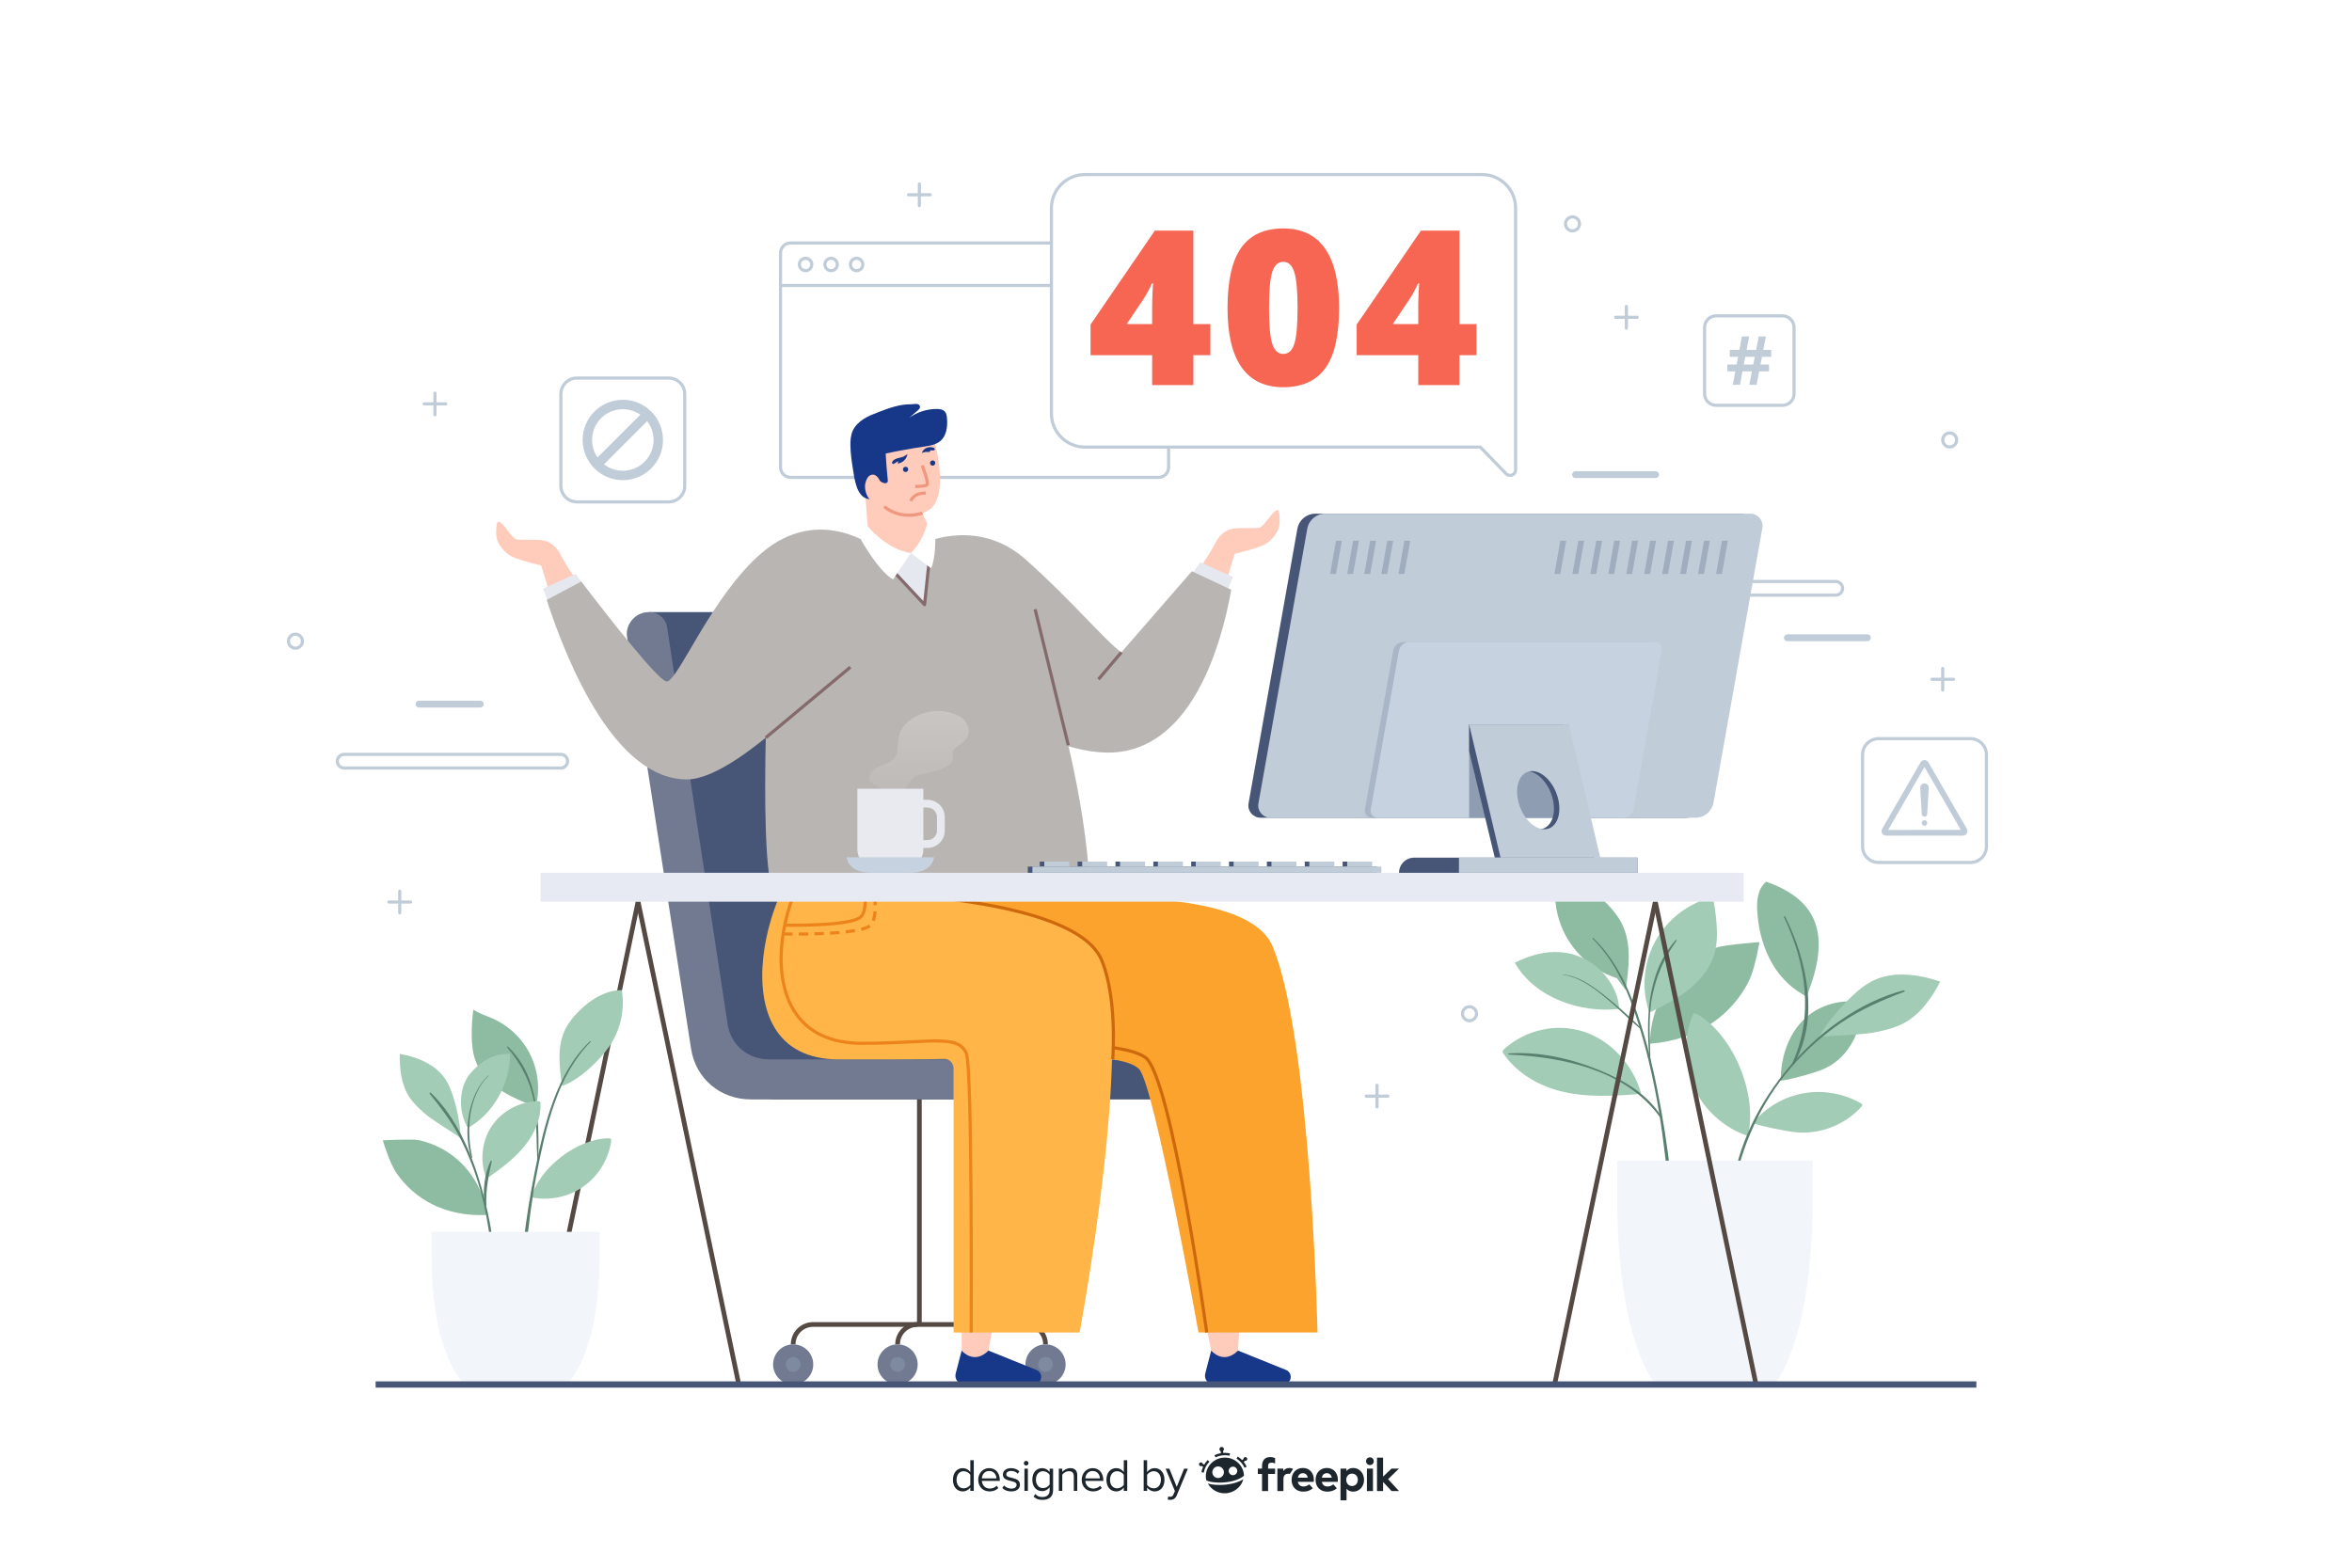 <?xml version="1.0" encoding="utf-8"?>
<!-- Generator: Adobe Illustrator 27.5.0, SVG Export Plug-In . SVG Version: 6.00 Build 0)  -->
<svg version="1.1" xmlns="http://www.w3.org/2000/svg" xmlns:xlink="http://www.w3.org/1999/xlink" x="0px" y="0px"
	 viewBox="0 0 750 500" style="enable-background:new 0 0 750 500;" xml:space="preserve">
<g id="BACKGROUND">
	<rect style="fill:#FFFFFF;" width="750" height="500"/>
</g>
<g id="OBJECTS">
	<g>
		<g>
			<g>
				<path style="fill:none;stroke:#C0CCD8;stroke-miterlimit:10;" d="M369.437,152.255h-117.34c-1.77,0-3.206-1.435-3.206-3.206
					V80.711c0-1.771,1.435-3.206,3.206-3.206h117.34c1.771,0,3.206,1.435,3.206,3.206v68.339
					C372.643,150.82,371.207,152.255,369.437,152.255z"/>
				<line style="fill:none;stroke:#C0CCD8;stroke-miterlimit:10;" x1="248.891" y1="91.05" x2="372.643" y2="91.05"/>
				<circle style="fill:none;stroke:#C0CCD8;stroke-miterlimit:10;" cx="256.884" cy="84.352" r="1.978"/>
				<path style="fill:none;stroke:#C0CCD8;stroke-miterlimit:10;" d="M267,84.352c0,1.092-0.885,1.978-1.978,1.978
					c-1.093,0-1.978-0.886-1.978-1.978s0.885-1.978,1.978-1.978C266.114,82.374,267,83.26,267,84.352z"/>
				<path style="fill:none;stroke:#C0CCD8;stroke-miterlimit:10;" d="M275.138,84.352c0,1.092-0.885,1.978-1.978,1.978
					c-1.092,0-1.978-0.886-1.978-1.978s0.885-1.978,1.978-1.978C274.252,82.374,275.138,83.26,275.138,84.352z"/>
			</g>
			<g>
				<g>
					<g>
						<path style="fill:none;stroke:#C0CCD8;stroke-linejoin:round;stroke-miterlimit:10;" d="M183.971,160.075h29.263
							c2.827,0,5.12-2.292,5.12-5.12v-29.263c0-2.828-2.292-5.12-5.12-5.12h-29.263c-2.828,0-5.12,2.292-5.12,5.12v29.263
							C178.852,157.783,181.144,160.075,183.971,160.075z"/>
					</g>
					<g>
						<circle style="fill:none;stroke:#C0CCD8;stroke-width:3;stroke-miterlimit:10;" cx="198.603" cy="140.324" r="11.314"/>
						
							<line style="fill:none;stroke:#C0CCD8;stroke-width:3;stroke-miterlimit:10;" x1="206.242" y1="132.337" x2="190.268" y2="148.311"/>
					</g>
				</g>
			</g>
			<path style="fill:#FFFFFF;stroke:#C0CCD8;stroke-linejoin:round;stroke-miterlimit:10;" d="M480.238,151.089l-8.193-8.49H345.958
				c-5.9,0-10.683-4.783-10.683-10.683V66.36c0-5.9,4.783-10.683,10.683-10.683h126.652c5.9,0,10.683,4.783,10.683,10.683v83.495
				C483.294,151.454,481.348,152.239,480.238,151.089z"/>
			<g>
				<g>
					<path style="fill:#F76652;" d="M385.958,113.29h-5.424v9.535h-13.14v-9.535h-19.642v-9.771l20.484-29.952h12.297v29.783h5.424
						V113.29z M367.394,103.352v-5.728c0-1.078,0.039-2.532,0.118-4.363c0.078-1.83,0.14-2.79,0.185-2.88h-0.371
						c-0.764,1.73-1.629,3.347-2.594,4.852l-5.458,8.12H367.394z"/>
					<path style="fill:#F76652;" d="M427.007,98.264c0,8.715-1.461,15.1-4.38,19.154c-2.92,4.054-7.391,6.081-13.409,6.081
						c-5.885,0-10.321-2.117-13.309-6.351c-2.987-4.234-4.48-10.529-4.48-18.884c0-8.76,1.46-15.183,4.38-19.271
						c2.919-4.088,7.39-6.132,13.409-6.132c5.862,0,10.293,2.129,13.291,6.384C425.507,83.502,427.007,89.841,427.007,98.264z
						 M404.669,98.264c0,5.571,0.349,9.4,1.045,11.489c0.695,2.089,1.864,3.133,3.504,3.133c1.662,0,2.835-1.078,3.52-3.234
						c0.685-2.156,1.027-5.952,1.027-11.388c0-5.458-0.349-9.282-1.044-11.472c-0.696-2.189-1.865-3.285-3.504-3.285
						c-1.64,0-2.809,1.056-3.504,3.167C405.017,88.786,404.669,92.649,404.669,98.264z"/>
					<path style="fill:#F76652;" d="M470.817,113.29h-5.424v9.535h-13.14v-9.535h-19.643v-9.771l20.484-29.952h12.298v29.783h5.424
						V113.29z M452.253,103.352v-5.728c0-1.078,0.039-2.532,0.118-4.363c0.078-1.83,0.14-2.79,0.185-2.88h-0.37
						c-0.764,1.73-1.629,3.347-2.595,4.852l-5.458,8.12H452.253z"/>
				</g>
			</g>
			<g>
				<g>
					<g>
						<path style="fill:none;stroke:#C0CCD8;stroke-linejoin:round;stroke-miterlimit:10;" d="M599.048,275.088h29.263
							c2.828,0,5.12-2.292,5.12-5.12v-29.263c0-2.828-2.292-5.12-5.12-5.12h-29.263c-2.828,0-5.12,2.292-5.12,5.12v29.263
							C593.929,272.796,596.221,275.088,599.048,275.088z"/>
					</g>
					<g>
						<g>
							<path style="fill:#C0CCD8;" d="M626.412,266.43c-0.15,0.052-0.309,0.081-0.473,0.081l-24.517,0.009
								c-0.512,0-0.99-0.275-1.245-0.719c-0.256-0.443-0.256-0.994-0.001-1.438l12.252-21.237c0.255-0.443,0.73-0.719,1.244-0.719
								c0.512-0.001,0.989,0.275,1.245,0.718l12.267,21.229c0.256,0.443,0.257,0.994,0.001,1.438
								C627.01,266.094,626.733,266.318,626.412,266.43z M602.097,264.692l23.166-0.008l-11.59-20.059L602.097,264.692z"/>
						</g>
						<path style="fill:#C0CCD8;" d="M613.678,260.471L613.678,260.471c-0.464,0-0.846-0.365-0.867-0.829l-0.496-8.356
							c-0.035-0.775,0.584-1.423,1.36-1.423l0,0c0.776,0,1.395,0.647,1.361,1.422l-0.49,8.357
							C614.524,260.105,614.143,260.471,613.678,260.471z"/>
						<path style="fill:#C0CCD8;" d="M614.563,262.486c0,0.488-0.395,0.884-0.884,0.884c-0.488,0-0.884-0.395-0.884-0.883
							c0-0.488,0.395-0.884,0.884-0.884C614.167,261.603,614.563,261.998,614.563,262.486z"/>
					</g>
				</g>
			</g>
			<path style="fill:none;stroke:#C0CCD8;stroke-linecap:round;stroke-linejoin:round;stroke-miterlimit:10;" d="M96.442,204.502
				c0,1.231-0.998,2.228-2.228,2.228c-1.231,0-2.228-0.998-2.228-2.228c0-1.231,0.998-2.228,2.228-2.228
				C95.445,202.274,96.442,203.271,96.442,204.502z"/>
			<path style="fill:none;stroke:#C0CCD8;stroke-linecap:round;stroke-linejoin:round;stroke-miterlimit:10;" d="M470.817,323.314
				c0,1.231-0.998,2.228-2.228,2.228c-1.231,0-2.228-0.998-2.228-2.228c0-1.231,0.998-2.228,2.228-2.228
				C469.819,321.085,470.817,322.083,470.817,323.314z"/>
			<path style="fill:none;stroke:#C0CCD8;stroke-linecap:round;stroke-linejoin:round;stroke-miterlimit:10;" d="M623.942,140.324
				c0,1.231-0.998,2.228-2.228,2.228s-2.228-0.998-2.228-2.228c0-1.231,0.998-2.228,2.228-2.228S623.942,139.093,623.942,140.324z"
				/>
			<path style="fill:none;stroke:#C0CCD8;stroke-linecap:round;stroke-linejoin:round;stroke-miterlimit:10;" d="M503.662,71.404
				c0,1.231-0.998,2.228-2.228,2.228c-1.231,0-2.228-0.998-2.228-2.228c0-1.231,0.998-2.228,2.228-2.228
				C502.664,69.176,503.662,70.174,503.662,71.404z"/>
			<g>
				
					<line style="fill:none;stroke:#C0CCD8;stroke-linecap:round;stroke-linejoin:round;stroke-miterlimit:10;" x1="619.485" y1="213.203" x2="619.485" y2="220.104"/>
				
					<line style="fill:none;stroke:#C0CCD8;stroke-linecap:round;stroke-linejoin:round;stroke-miterlimit:10;" x1="622.935" y1="216.654" x2="616.035" y2="216.654"/>
			</g>
			<g>
				
					<line style="fill:none;stroke:#C0CCD8;stroke-linecap:round;stroke-linejoin:round;stroke-miterlimit:10;" x1="439.101" y1="346.141" x2="439.101" y2="353.042"/>
				
					<line style="fill:none;stroke:#C0CCD8;stroke-linecap:round;stroke-linejoin:round;stroke-miterlimit:10;" x1="442.551" y1="349.591" x2="435.65" y2="349.591"/>
			</g>
			<g>
				
					<line style="fill:none;stroke:#C0CCD8;stroke-linecap:round;stroke-linejoin:round;stroke-miterlimit:10;" x1="293.163" y1="58.677" x2="293.163" y2="65.577"/>
				
					<line style="fill:none;stroke:#C0CCD8;stroke-linecap:round;stroke-linejoin:round;stroke-miterlimit:10;" x1="296.613" y1="62.127" x2="289.712" y2="62.127"/>
			</g>
			<g>
				
					<line style="fill:none;stroke:#C0CCD8;stroke-linecap:round;stroke-linejoin:round;stroke-miterlimit:10;" x1="138.696" y1="125.375" x2="138.696" y2="132.275"/>
				
					<line style="fill:none;stroke:#C0CCD8;stroke-linecap:round;stroke-linejoin:round;stroke-miterlimit:10;" x1="142.146" y1="128.825" x2="135.246" y2="128.825"/>
			</g>
			<g>
				
					<line style="fill:none;stroke:#C0CCD8;stroke-linecap:round;stroke-linejoin:round;stroke-miterlimit:10;" x1="127.465" y1="284.249" x2="127.465" y2="291.149"/>
				
					<line style="fill:none;stroke:#C0CCD8;stroke-linecap:round;stroke-linejoin:round;stroke-miterlimit:10;" x1="130.915" y1="287.699" x2="124.014" y2="287.699"/>
			</g>
			<g>
				
					<line style="fill:none;stroke:#C0CCD8;stroke-linecap:round;stroke-linejoin:round;stroke-miterlimit:10;" x1="518.615" y1="97.746" x2="518.615" y2="104.647"/>
				
					<line style="fill:none;stroke:#C0CCD8;stroke-linecap:round;stroke-linejoin:round;stroke-miterlimit:10;" x1="522.065" y1="101.197" x2="515.164" y2="101.197"/>
			</g>
			<path style="fill:none;stroke:#C0CCD8;stroke-miterlimit:10;" d="M178.803,244.962h-69.051c-1.206,0-2.184-0.978-2.184-2.184l0,0
				c0-1.206,0.978-2.184,2.184-2.184h69.051c1.206,0,2.184,0.978,2.184,2.184l0,0C180.988,243.984,180.01,244.962,178.803,244.962z"
				/>
			<path style="fill:none;stroke:#C0CCD8;stroke-miterlimit:10;" d="M585.366,189.821h-69.05c-1.206,0-2.184-0.978-2.184-2.184l0,0
				c0-1.206,0.978-2.184,2.184-2.184h69.05c1.206,0,2.184,0.978,2.184,2.184l0,0C587.55,188.843,586.573,189.821,585.366,189.821z"
				/>
			<path style="fill:#C0CCD8;" d="M595.474,204.502h-25.525c-0.603,0-1.092-0.489-1.092-1.092l0,0c0-0.603,0.489-1.092,1.092-1.092
				h25.525c0.603,0,1.092,0.489,1.092,1.092l0,0C596.566,204.013,596.077,204.502,595.474,204.502z"/>
			<path style="fill:#C0CCD8;" d="M527.927,152.467h-25.525c-0.603,0-1.092-0.489-1.092-1.092l0,0c0-0.603,0.489-1.092,1.092-1.092
				h25.525c0.603,0,1.092,0.489,1.092,1.092l0,0C529.019,151.978,528.53,152.467,527.927,152.467z"/>
			<path style="fill:#C0CCD8;" d="M153.139,225.657h-19.525c-0.603,0-1.092-0.489-1.092-1.092l0,0c0-0.603,0.489-1.092,1.092-1.092
				h19.525c0.603,0,1.092,0.489,1.092,1.092l0,0C154.231,225.168,153.742,225.657,153.139,225.657z"/>
			<g>
				<path style="fill:none;stroke:#C0CCD8;stroke-linejoin:round;stroke-miterlimit:10;" d="M547.25,129.279h21.14
					c2.043,0,3.698-1.656,3.698-3.699v-21.14c0-2.043-1.656-3.699-3.698-3.699h-21.14c-2.043,0-3.699,1.656-3.699,3.699v21.14
					C543.551,127.623,545.207,129.279,547.25,129.279z"/>
				<g>
					<g>
						<path style="fill:#C0CCD8;" d="M561.862,113.806l-0.496,2.451h2.727v2.177h-3.138l-0.813,4.289h-2.325l0.824-4.289h-3.003
							l-0.803,4.289h-2.271l0.782-4.289h-2.515v-2.177h2.926l0.496-2.451h-2.662v-2.208h3.053l0.813-4.299h2.314l-0.813,4.299h3.045
							l0.823-4.299h2.271l-0.823,4.299h2.536v2.208H561.862z M556.048,116.257h3.024l0.497-2.451h-3.024L556.048,116.257z"/>
					</g>
				</g>
			</g>
		</g>
		<g>
			<g>
				<path style="fill:#475577;" d="M317.499,326.721l-20.048-131.495h-90.297l21.645,139.337c1.467,9.442,9.34,16.089,19.056,16.089
					h151.832l1.117-12.767h-70.122C323.948,337.885,318.497,333.269,317.499,326.721z"/>
				<path style="fill:#717A91;" d="M232.037,326.721l-19.306-126.627c-0.435-2.855-2.812-4.867-5.748-4.867h-0.177
					c-4.113,0-7.477,3.85-6.856,7.847l20.426,131.49c1.467,9.442,9.34,16.089,19.056,16.089h97.792l1.117-12.767H245.22
					C238.486,337.885,233.035,333.269,232.037,326.721z"/>
				<g>
					<g>
						<g>
							
								<line style="fill:none;stroke:#544943;stroke-width:1.5;stroke-miterlimit:10;" x1="293.163" y1="350.652" x2="293.163" y2="422.429"/>
						</g>
						<g>
							<g>
								<path style="fill:none;stroke:#544943;stroke-width:1.5;stroke-miterlimit:10;" d="M252.926,428.769L252.926,428.769
									c0-3.502,2.839-6.34,6.34-6.34h67.791c3.502,0,6.34,2.839,6.34,6.34v0"/>
							</g>
							<g>
								<path style="fill:none;stroke:#544943;stroke-width:1.5;stroke-miterlimit:10;" d="M286.226,428.769L286.226,428.769
									c0-3.502,2.839-6.34,6.34-6.34"/>
							</g>
							<g>
								<g>
									<path style="fill:#717A91;" d="M259.328,435.171c0,3.536-2.866,6.402-6.402,6.402c-3.536,0-6.402-2.866-6.402-6.402
										c0-3.535,2.866-6.401,6.402-6.401C256.462,428.769,259.328,431.635,259.328,435.171z"/>
								</g>
								<g style="opacity:0.45;">
									<path style="fill:#8E9DB2;" d="M255.278,435.171c0,1.299-1.053,2.351-2.351,2.351s-2.351-1.053-2.351-2.351
										c0-1.299,1.053-2.351,2.351-2.351S255.278,433.872,255.278,435.171z"/>
								</g>
							</g>
							<g>
								<path style="fill:#717A91;" d="M292.627,435.171c0,3.536-2.866,6.402-6.402,6.402c-3.536,0-6.402-2.866-6.402-6.402
									c0-3.535,2.866-6.401,6.402-6.401C289.761,428.769,292.627,431.635,292.627,435.171z"/>
							</g>
							<g style="opacity:0.45;">
								<path style="fill:#8E9DB2;" d="M288.577,435.171c0,1.299-1.053,2.351-2.351,2.351c-1.299,0-2.351-1.053-2.351-2.351
									c0-1.299,1.053-2.351,2.351-2.351C287.524,432.819,288.577,433.872,288.577,435.171z"/>
							</g>
							<g>
								<g>
									<path style="fill:#717A91;" d="M339.8,435.171c0,3.536-2.866,6.402-6.402,6.402c-3.535,0-6.401-2.866-6.401-6.402
										c0-3.535,2.866-6.401,6.401-6.401C336.934,428.769,339.8,431.635,339.8,435.171z"/>
								</g>
								<g style="opacity:0.45;">
									<path style="fill:#8E9DB2;" d="M335.75,435.171c0,1.299-1.053,2.351-2.351,2.351c-1.299,0-2.351-1.053-2.351-2.351
										c0-1.299,1.053-2.351,2.351-2.351C334.697,432.819,335.75,433.872,335.75,435.171z"/>
								</g>
							</g>
						</g>
					</g>
				</g>
			</g>
			<g>
				<g>
					<path style="fill:#FFCBBB;" d="M363.737,209.341l22.887-34.194l7.091,1.477c-5.418,18.251-8.998,25.472-8.998,25.472"/>
					<path style="fill:#FFCBBB;" d="M390.067,182.285l3.648-5.661c0,0,6.791-1.563,9.258-2.822c2.467-1.26,4.113-3.493,4.8-5.378
						c0.527-1.446,0.298-5.691-0.32-5.76c-1.46-0.161-4.373,5.279-5.736,5.603c-1.363,0.324-5.785-0.012-8.215,0.305
						c-4.094,0.536-5.82,4.37-5.82,4.37l-3.741,6.786"/>
					<polyline style="fill:#E6E8EF;" points="378.695,185.16 382.714,179.334 393.108,183.999 389.808,192.85 					"/>
					<path style="fill:#B9B5B2;" d="M295.195,172.971c0,0,16.945-7.796,31.872,5.482c14.927,13.277,25.026,25.615,30.506,29.607
						l22.486-25.867l12.562,5.897c-3.312,18.734-12.607,48.611-35.353,51.686c-24.611,3.328-60.696-27.006-60.696-27.006"/>
					<line style="fill:none;stroke:#846A6A;stroke-miterlimit:10;" x1="350.275" y1="216.654" x2="357.572" y2="208.059"/>
				</g>
				<path style="fill:#173789;" d="M386.227,430.759l-1.9,7.305c-0.462,1.775,0.878,3.508,2.712,3.508h22.14
					c1.331,0,2.411-1.079,2.411-2.411l0,0c0-1.049-0.678-1.978-1.678-2.297l-15.133-6.106"/>
				<path style="fill:#FFCBBB;" d="M373.466,316.619c-3.535,37.151,12.762,114.141,12.762,114.141s3.873,4.68,8.552,0
					c0,0,3.926-73.406,8.062-106.409"/>
				<path style="fill:#FCA32D;" d="M320.652,273.103l25.407,13.325v0.259c0,0,51.854-3.48,59.696,15.032
					c12.279,28.986,14.369,123.27,14.369,123.27h-37.951c0,0-14.125-79.193-18.954-84.022c-4.829-4.829-24.742-4.474-61.357-4.474
					c-41.13,0-21.052-53.029-5.74-57.58"/>
				<path style="fill:none;stroke:#CE680D;stroke-miterlimit:10;" d="M384.801,424.989c0,0-11.278-81.716-19.568-87.709
					c-10.122-7.317-57.916-2.538-57.916-2.538"/>
				<path style="fill:#173789;" d="M306.647,430.759l-1.9,7.305c-0.462,1.775,0.878,3.508,2.712,3.508h22.14
					c1.331,0,2.411-1.079,2.411-2.411l0,0c0-1.049-0.678-1.978-1.678-2.297l-15.133-6.106"/>
				<path style="fill:#FFCBBB;" d="M310.334,316.619c-3.535,37.151-3.687,114.141-3.687,114.141s3.873,4.68,8.552,0
					c0,0,13.32-73.406,17.457-106.409"/>
				<g>
					<path style="fill:#FFB548;" d="M275.834,284.77c0,0,66.651,1.074,75.37,21.269c10.722,24.835-6.951,118.951-6.951,118.951
						h-40.175v-84.199c0-1.633-1.276-3.098-2.909-3.054c-5.563,0.149-17.977,0.149-33.74,0.149c-41.129,0-21.052-64.01-5.739-68.561
						"/>
					<path style="fill:none;stroke:#CE680D;stroke-miterlimit:10;" d="M275.834,284.77c0,0,66.651,1.074,75.37,21.269
						c2.906,6.731,4.415,18.191,3.638,31.847"/>
					<path style="fill:none;stroke:#ED841B;stroke-miterlimit:10;" d="M309.679,424.989c0,0,0.408-84.524-1.532-89.038
						c-2.696-6.274-11.909-3.193-33.274-3.193c-41.129,0-24.374-58.882-9.061-63.433"/>
					<path style="fill:none;stroke:#ED841B;stroke-miterlimit:10;" d="M250.227,295.06c0,0,21.115,0.512,24.314-2.688
						c3.199-3.199,0-17.701,0-17.701"/>
					<path style="fill:none;stroke:#ED841B;stroke-miterlimit:10;stroke-dasharray:3,2;" d="M249.71,297.893
						c0,0,24.107,0.512,27.759-2.691s0-17.727,0-17.727"/>
				</g>
				<g>
					<path style="fill:#B9B5B2;" d="M245.639,196.79c0,0-5.06,89.897,2.6,89.897c7.661,0,92.826-0.259,97.819-0.259
						s-6.688-76.879-23.512-93.118c0,0-24.95-27.072-35.944-24.479C275.609,171.424,245.639,196.79,245.639,196.79z"/>
					<line style="fill:none;stroke:#846A6A;stroke-miterlimit:10;" x1="340.652" y1="237.68" x2="330.077" y2="194.329"/>
				</g>
				<g>
					<path style="fill:#FFCBBB;" d="M202.556,213.07l-22.887-34.194l-7.091,1.477c5.418,18.251,8.998,25.473,8.998,25.473"/>
					<path style="fill:#FFCBBB;" d="M176.225,186.014l-3.648-5.661c0,0-6.791-1.563-9.258-2.822c-2.467-1.26-4.113-3.493-4.8-5.378
						c-0.527-1.446-0.298-5.691,0.32-5.76c1.46-0.161,4.373,5.279,5.736,5.603c1.363,0.324,5.785-0.012,8.215,0.305
						c4.094,0.536,5.82,4.37,5.82,4.37l3.741,6.786"/>
					<polyline style="fill:#E6E8EF;" points="187.597,188.889 183.578,183.063 173.184,187.728 176.485,196.579 					"/>
					<path style="fill:#B9B5B2;" d="M277.111,173.485c0,0-16.746-11.91-34.043,2.717c-16.119,13.631-26.857,41.142-30.462,41.142
						c-2.502,0-18.011-19.779-27.268-31.884l-11.014,5.886c6.94,21.193,22.072,57.242,44.714,57.242
						c17.765,0,54.24-41.611,54.24-41.611"/>
					<line style="fill:none;stroke:#846A6A;stroke-miterlimit:10;" x1="244.18" y1="235.279" x2="271.173" y2="212.77"/>
				</g>
				<g>
					<polyline style="fill:#E6E8EF;stroke:#846A6A;stroke-linejoin:round;stroke-miterlimit:10;" points="278.723,175.607 
						294.818,192.85 296.924,172.916 					"/>
					<path style="fill:#FFCBBB;" d="M291.648,158.201l4.527,9.921c0,0,1.824,5.685-5.723,8.26
						c-8.27,2.823-13.342-2.898-13.342-2.898l-1.194-15.569"/>
					<path style="fill:#FFFFFF;" d="M276.676,167.814c0,0,5.956,7.464,13.777,8.569l-5.681,8.428
						c-4.604-2.594-10.23-12.655-10.23-12.655L276.676,167.814z"/>
					<path style="fill:#FFFFFF;" d="M295.701,166.761c0,0-0.954,5.328-5.248,9.621l6.471,4.891c1.487-3.661,1.317-9.36,1.317-9.36
						L295.701,166.761z"/>
					<path style="fill:#FFCBBB;" d="M298.356,142.18c0,0,4.274,16.363-2.142,20.499c-6.416,4.136-17.577-2.157-18.22-4.211
						c-0.643-2.054-3.559-19.523,0.627-20.834C286.061,135.306,296.172,135.204,298.356,142.18z"/>
					<g>
						<g>
							<path style="fill:#173789;" d="M298.218,147.489c0.105,0.449-0.173,0.898-0.622,1.003c-0.449,0.105-0.898-0.173-1.003-0.622
								c-0.105-0.449,0.173-0.898,0.622-1.003C297.664,146.762,298.113,147.04,298.218,147.489z"/>
							<g>
								<path style="fill:#173789;" d="M296.79,142.612c0.282,0.041,1.538,0.171,1.272,0.792c-0.118,0.275-0.558,0.269-0.8,0.255
									c-0.257-0.015-0.523-0.053-0.759,0.033c0.066,0.073,0.12,0.16,0.159,0.255c0.075,0.185-0.543,0.205-0.612,0.205
									c-0.616,0.001-1.361-0.115-2.111,0.388C294.423,142.768,296.331,142.545,296.79,142.612z"/>
							</g>
							<path style="fill:#173789;" d="M287.935,149.753c0.025,0.46,0.419,0.813,0.879,0.787c0.46-0.026,0.813-0.419,0.787-0.88
								c-0.025-0.46-0.419-0.813-0.879-0.787C288.262,148.9,287.909,149.293,287.935,149.753z"/>
							<g>
								<path style="fill:#173789;" d="M285.462,146.449c-0.602,0.324-1.105,0.763-0.97,1.264c0.108,0.401,0.503,0.296,0.748,0.102
									c0.406-0.322,0.871-0.571,1.366-0.73c-0.22,0.18-0.347,0.467-0.332,0.751c1.559-0.154,2.917-1.498,3.086-3.055
									c-0.012,0.112-1.021,0.734-1.168,0.802C287.311,145.99,286.337,145.978,285.462,146.449z"/>
							</g>
						</g>
						<path style="fill:none;stroke:#EF977F;stroke-miterlimit:10;" d="M294.061,148.465c0,0,2.278,5.741,1.465,6.242
							c-0.812,0.501-3.673,0.428-3.673,0.428"/>
					</g>
					<path style="fill:none;stroke:#EF977F;stroke-miterlimit:10;" d="M294.147,163.628c0,0-6.504,2.515-12.208-2.053"/>
					<path style="fill:none;stroke:#EF977F;stroke-miterlimit:10;" d="M290.453,159.787c0,0,0.578-2.531,4.742-2.531"/>
					<g>
						<path style="fill:#173789;" d="M301.975,133.396c-0.065-0.776-0.192-1.605-0.726-2.173c-0.614-0.653-1.596-0.781-2.492-0.787
							c-3.137-0.023-6.273,0.977-8.817,2.813c0.697-0.606,1.394-1.213,2.093-1.821c0.553-0.481,1.788-1.238,1.193-2.135
							c-0.524-0.789-2.014-0.341-2.773-0.35c-3.579-0.044-7.035,1.234-10.329,2.497c-1.625,0.623-3.261,1.257-4.73,2.19
							c-1.469,0.933-2.779,2.196-3.486,3.786c-0.62,1.394-0.745,2.956-0.734,4.481c0.02,2.742,0.45,5.463,0.879,8.171
							c0.468,2.953,1.177,8.775,5.145,9.128c0.768,0.068,1.612,0.117,2.236-0.337c0.616-0.448,0.834-1.26,0.926-2.016
							c0.15-1.232,0.063-2.489-0.233-3.695c0.744,0.403,1.447,1.076,2.28,0.955c0.275-0.04,0.555-0.192,0.654-0.452
							c0.063-0.165,0.044-0.349,0.025-0.525c-0.31-2.828-0.479-5.641-0.661-8.481c4.06-0.859,8.144-1.598,12.247-2.216
							c1.82-0.274,3.747-0.57,5.159-1.75C301.851,138.991,302.196,136.02,301.975,133.396z"/>
					</g>
					<g>
						<path style="fill:#FFCBBB;" d="M280.998,154.244c-0.675-1.664-1.852-3.67-3.696-2.54c-0.652,0.399-1.015,1.252-1.27,2.078
							c-0.845,2.747,1.126,6.985,3.824,6.593c1.315-0.191,2.044-1.752,2.58-3.039"/>
					</g>
				</g>
			</g>
		</g>
		<g>
			<g>
				<path style="fill:#8EBCA2;" d="M526.154,332.892c-0.011-8.906,3.802-17.754,10.283-23.863c3.195-3.011,7.019-5.337,11.136-6.855
					c2.323-0.856,13.449-1.695,13.449-1.695s-1.296,8.491-3.512,12.77C552.343,323.226,542.124,331.613,526.154,332.892"/>
			</g>
			<g>
				<path style="fill:#A2CCB6;" d="M558.88,358.236c4.022-4.933,9.836-8.373,16.096-9.522c6.26-1.15,12.917-0.001,18.43,3.182
					c0.179,0.103,0.373,0.23,0.422,0.431c0.057,0.239-0.115,0.467-0.279,0.65c-5.172,5.791-13.188,8.912-20.914,8.142
					C569.242,360.78,562.122,359.291,558.88,358.236"/>
			</g>
			<g>
				<path style="fill:#8EBCA2;" d="M567.82,344.692c0.008-7.767,2.59-14.737,7.149-19.299s11.057-6.678,17.991-5.86
					c0.225,0.027,0.479,0.072,0.661,0.279c0.215,0.246,0.227,0.598,0.214,0.894c-0.395,9.35-5.084,17.091-12.233,20.198
					C578.461,342.268,571.33,344.231,567.82,344.692"/>
			</g>
			<g>
				<path style="fill:#A2CCB6;" d="M579.878,330.802c3.076-4.955,6.818-9.496,11.096-13.462c1.72-1.594,3.541-3.107,5.607-4.217
					c6.689-3.593,14.94-2.48,22.133-0.047c-2.86,5.433-6.591,10.75-12.079,13.504c-2.427,1.218-5.091,1.878-7.742,2.468
					C593.63,330.219,585.224,330.105,579.878,330.802"/>
			</g>
			<g>
				<path style="fill:#8EBCA2;" d="M576.055,317.832c-13.383-7.009-15.359-21.63-15.697-27.037
					c-0.212-3.388,0.009-7.156,2.832-9.596C579.772,287.036,584.005,298.261,576.055,317.832"/>
			</g>
			<g>
				<path style="fill:#8EBCA2;" d="M518.388,315.724c1.038-7.122,1.997-14.771-1.242-21.198c-1.161-2.303-2.815-4.327-4.612-6.177
					c-4.352-4.479-10.046-8.183-16.292-8.193c-1.123,6.671,0.233,13.73,3.746,19.512c3.513,5.781,9.155,10.236,15.594,12.312"/>
			</g>
			<g>
				<path style="fill:#A2CCB6;" d="M557.307,362.296c-7.461-2.493-13.799-8.172-17.093-15.316
					c-3.294-7.144-3.497-15.651-0.548-22.945c0.131-0.323,0.304-0.679,0.636-0.786c0.315-0.101,0.649,0.065,0.936,0.23
					C552.781,330.113,560.679,349.416,557.307,362.296"/>
			</g>
			<g>
				<path style="fill:#A2CCB6;" d="M525.94,322.968c-2.155-6.228-2.041-13.213,0.317-19.367c2.358-6.154,6.94-11.428,12.704-14.622
					c2.348-1.301,4.904-2.282,6.987-3.976c0.706,3.129,1.181,6.31,1.419,9.509c0.236,3.164,0.234,6.392-0.606,9.452
					c-2.171,7.909-9.461,13.285-16.784,16.978"/>
			</g>
			<g>
				<path style="fill:#A2CCB6;" d="M516.27,321.768c-12.017,1.456-26.815-3.393-33.238-14.714
					C503.58,296.61,516.27,312.588,516.27,321.768"/>
			</g>
			<g>
				<path style="fill:#A2CCB6;" d="M523.282,348.582c-2.695-9.229-9.786-16.798-18.329-19.564
					c-8.543-2.766-18.294-0.649-25.201,5.471c-0.287,0.254-0.596,0.579-0.569,0.98c0.016,0.238,0.151,0.446,0.283,0.637
					c4.592,6.641,11.92,10.562,19.414,12.215c7.494,1.653,15.231,1.258,22.86,0.687"/>
			</g>
			<g>
				<g>
					<path style="fill:#597F6E;" d="M507.831,299.374c6.234,6.227,10.121,14.129,13.025,22.353c3.006,8.513,5.2,17.331,6.948,26.182
						c3.688,18.669,4.665,37.566,6.812,56.426c0.031,0.268,0.442,0.282,0.43,0c-0.822-19.205-2.886-38.698-6.713-57.543
						c-1.868-9.199-4.218-18.394-7.575-27.173c-2.899-7.581-6.791-14.811-12.723-20.45
						C507.901,299.041,507.699,299.242,507.831,299.374L507.831,299.374z"/>
				</g>
			</g>
			<g>
				<g>
					<path style="fill:#597F6E;" d="M529.931,356.324c-4.612-7.472-12.265-11.888-20.207-15.116
						c-8.881-3.61-18.953-5.874-28.584-5.225c-0.235,0.016-0.238,0.357,0,0.367c17.525,0.782,37.581,5.026,48.365,20.223
						C529.686,356.826,530.1,356.598,529.931,356.324L529.931,356.324z"/>
				</g>
			</g>
			<g>
				<g>
					<path style="fill:#597F6E;" d="M526.294,338.781c-0.075-7.042-0.813-14.097,0.575-21.069c1.29-6.479,3.875-12.348,7.75-17.688
						c0.112-0.154-0.138-0.345-0.264-0.203c-9.406,10.576-9.516,25.699-8.287,38.96C526.081,338.924,526.295,338.93,526.294,338.781
						L526.294,338.781z"/>
				</g>
			</g>
			<g>
				<g>
					<path style="fill:#597F6E;" d="M498.406,310.919c5.143,0.639,9.687,4.094,13.573,7.285c3.873,3.18,7.33,6.834,11.189,10.021
						c0.156,0.129,0.375-0.078,0.227-0.227c-3.892-3.892-8.067-7.662-12.421-11.029c-3.657-2.828-7.834-5.716-12.568-6.152
						C498.341,310.811,498.343,310.911,498.406,310.919L498.406,310.919z"/>
				</g>
			</g>
			<g>
				<g>
					<path style="fill:#597F6E;" d="M552.624,379.902c2.815-14.625,8.7-28.009,18.461-39.369
						c4.705-5.476,10.123-10.346,16.098-14.401c6.269-4.255,12.96-7.152,20.017-9.814c0.287-0.108,0.179-0.547-0.129-0.467
						c-14.193,3.696-27.27,13.504-36.637,24.542c-9.346,11.014-16.438,24.999-18.179,39.459
						C552.23,380.061,552.584,380.109,552.624,379.902L552.624,379.902z"/>
				</g>
			</g>
			<g>
				<g>
					<path style="fill:#597F6E;" d="M568.878,292.522c7.033,14.802,9.636,31.586,2.516,46.816c-0.141,0.301,0.276,0.558,0.452,0.264
						c8.545-14.224,4.403-33.369-2.611-47.289C569.115,292.074,568.765,292.284,568.878,292.522L568.878,292.522z"/>
				</g>
			</g>
			<path id="XMLID_547_" style="fill:#F2F5F9;" d="M578.031,370.187v11.716c0,46.455-12.231,59.67-12.231,59.67h-37.874
				c0,0-12.231-13.214-12.231-59.67v-11.716H578.031z"/>
		</g>
		<g>
			<g>
				
					<line style="fill:none;stroke:#544943;stroke-width:1.5;stroke-miterlimit:10;" x1="171.352" y1="441.572" x2="203.468" y2="287.584"/>
				
					<line style="fill:none;stroke:#544943;stroke-width:1.5;stroke-miterlimit:10;" x1="235.584" y1="441.572" x2="203.468" y2="287.584"/>
			</g>
			<g>
				
					<line style="fill:none;stroke:#544943;stroke-width:1.5;stroke-miterlimit:10;" x1="495.725" y1="441.572" x2="527.841" y2="287.584"/>
				
					<line style="fill:none;stroke:#544943;stroke-width:1.5;stroke-miterlimit:10;" x1="559.957" y1="441.572" x2="527.841" y2="287.584"/>
			</g>
			<rect x="172.391" y="278.371" style="fill:#E7EAF2;" width="383.624" height="9.213"/>
			<g>
				<path style="fill:#475577;" d="M537.525,260.81H401.959c-2.419,0-4.25-2.185-3.826-4.567l15.577-87.613
					c0.493-2.775,2.906-4.797,5.725-4.797H555c2.419,0,4.25,2.186,3.827,4.567l-15.577,87.613
					C542.757,258.788,540.344,260.81,537.525,260.81z"/>
				<path style="fill:#C0CCD8;" d="M540.675,260.81H405.109c-2.419,0-4.25-2.185-3.826-4.567l15.577-87.613
					c0.493-2.775,2.906-4.797,5.725-4.797H558.15c2.419,0,4.25,2.186,3.826,4.567L546.4,256.013
					C545.907,258.788,543.494,260.81,540.675,260.81z"/>
				<path style="opacity:0.45;fill:#8E9DB2;" d="M515.733,260.81h-78.299c-1.397,0-2.454-1.262-2.21-2.638l8.996-50.603
					c0.285-1.603,1.679-2.771,3.307-2.771h78.299c1.397,0,2.455,1.262,2.21,2.638l-8.996,50.603
					C518.754,259.642,517.361,260.81,515.733,260.81z"/>
				<path style="fill:#C6D2E0;" d="M517.608,260.81h-78.299c-1.397,0-2.455-1.262-2.21-2.638l8.997-50.603
					c0.285-1.603,1.679-2.771,3.307-2.771h78.299c1.397,0,2.455,1.262,2.21,2.638l-8.997,50.603
					C520.63,259.642,519.236,260.81,517.608,260.81z"/>
				<rect x="468.475" y="231.049" style="fill:#8E9DB2;" width="31.777" height="29.761"/>
				<path style="fill:#475577;" d="M498.433,231.049h-29.957v8.549l8.179,33.94h31.796L498.433,231.049z M490.742,264.483
					c-3.561,0-7.326-4.153-8.41-9.277c-1.083-5.124,0.925-9.277,4.487-9.277s7.326,4.153,8.41,9.277
					C496.312,260.33,494.304,264.483,490.742,264.483z"/>
				<path style="fill:#475577;" d="M450.95,273.538h71.184v4.834h-76.018l0,0C446.116,275.702,448.28,273.538,450.95,273.538z"/>
				<rect x="465.225" y="273.538" style="fill:#C0CCD8;" width="56.909" height="4.834"/>
				<path style="fill:#C0CCD8;" d="M500.271,231.049h-31.796l10.018,42.488h31.796L500.271,231.049z M492.467,264.483
					c-3.561,0-7.326-4.153-8.41-9.277c-1.083-5.124,0.925-9.277,4.487-9.277c3.561,0,7.326,4.153,8.41,9.277
					C498.036,260.33,496.028,264.483,492.467,264.483z"/>
				<g style="opacity:0.65;">
					<polygon style="fill:#8E9DB2;" points="426.021,172.461 424.139,183.052 426.021,183.052 427.904,172.461 					"/>
					<polygon style="fill:#8E9DB2;" points="431.471,172.461 429.588,183.052 431.471,183.052 433.354,172.461 					"/>
					<polygon style="fill:#8E9DB2;" points="436.921,172.461 435.038,183.052 436.921,183.052 438.804,172.461 					"/>
					<polygon style="fill:#8E9DB2;" points="442.371,172.461 440.488,183.052 442.371,183.052 444.254,172.461 					"/>
					<polygon style="fill:#8E9DB2;" points="447.821,172.461 445.938,183.052 447.821,183.052 449.704,172.461 					"/>
				</g>
				<g style="opacity:0.65;">
					<polygon style="fill:#8E9DB2;" points="497.551,172.461 495.668,183.052 497.551,183.052 499.434,172.461 					"/>
					<polygon style="fill:#8E9DB2;" points="503.278,172.461 501.395,183.052 503.278,183.052 505.161,172.461 					"/>
					<polygon style="fill:#8E9DB2;" points="509.005,172.461 507.122,183.052 509.005,183.052 510.888,172.461 					"/>
					<polygon style="fill:#8E9DB2;" points="514.732,172.461 512.849,183.052 514.732,183.052 516.615,172.461 					"/>
					<polygon style="fill:#8E9DB2;" points="520.459,172.461 518.576,183.052 520.459,183.052 522.342,172.461 					"/>
					<polygon style="fill:#8E9DB2;" points="526.186,172.461 524.303,183.052 526.186,183.052 528.069,172.461 					"/>
					<polygon style="fill:#8E9DB2;" points="531.913,172.461 530.03,183.052 531.913,183.052 533.796,172.461 					"/>
					<polygon style="fill:#8E9DB2;" points="537.64,172.461 535.757,183.052 537.64,183.052 539.523,172.461 					"/>
					<polygon style="fill:#8E9DB2;" points="543.367,172.461 541.484,183.052 543.367,183.052 545.25,172.461 					"/>
					<polygon style="fill:#8E9DB2;" points="549.094,172.461 547.211,183.052 549.094,183.052 550.977,172.461 					"/>
				</g>
			</g>
			<g>
				<g style="opacity:0.55;">
					<linearGradient id="SVGID_1_" gradientUnits="userSpaceOnUse" x1="293.126" y1="254.364" x2="293.126" y2="226.76">
						<stop  offset="0" style="stop-color:#FFFFFF;stop-opacity:0.1"/>
						<stop  offset="1" style="stop-color:#FFFFFF;stop-opacity:0.4"/>
					</linearGradient>
					<path style="fill:url(#SVGID_1_);" d="M280.451,254.365c0,0,0.884-0.164,1.245-0.663c0.743-1.032-0.487-2.125-1.288-2.636
						c-1.026-0.655-2.44-0.879-2.938-2.141c-0.561-1.424,0.411-2.999,1.585-3.775c0.988-0.654,2.148-0.984,3.257-1.4
						c1.235-0.464,2.486-1.207,3.212-2.368c0.905-1.446,0.723-3.31,0.841-4.941c0.464-6.383,6.987-9.546,12.485-9.677
						c2.747-0.065,6.945,0.919,8.772,3.055c0.612,0.715,1.078,1.567,1.254,2.498c0.272,1.439-0.285,2.769-1.222,3.845
						c-0.941,1.081-2.239,1.709-3.269,2.68c-1.065,1.004-0.307,2.062-0.55,3.258c-0.271,1.331-1.163,1.898-2.319,2.543
						c-2.439,1.36-5.309,1.699-7.963,2.439c-0.826,0.23-1.661,0.51-2.329,1.048c-0.866,0.697-1.358,1.744-2.015,2.641
						c-1.196,1.633-3.013,2.798-4.995,3.204"/>
				</g>
				<g>
					<g>
						<path style="fill:#E8EAEF;" d="M295.74,270.43h-5.213v-2.486h5.213c1.679,0,3.046-1.367,3.046-3.046v-4.285
							c0-1.679-1.367-3.045-3.046-3.045h-5.213v-2.486h5.213c3.05,0,5.532,2.482,5.532,5.531v4.285
							C301.271,267.949,298.79,270.43,295.74,270.43z"/>
					</g>
				</g>
				<path style="fill:#E8EAEF;" d="M288.311,276.973h-8.788c-3.382,0-6.124-2.742-6.124-6.124v-19.29h21.036v19.29
					C294.435,274.231,291.693,276.973,288.311,276.973z"/>
				<path style="fill:#C6D2E0;" d="M269.995,273.423c0,0,0.204,4.948,7.893,4.948h12.059c7.689,0,7.893-4.948,7.893-4.948H269.995z"
					/>
			</g>
			<g id="XMLID_30_">
				<g id="XMLID_96_">
					<g>
						<rect id="XMLID_143_" x="327.751" y="276.393" style="fill:#475577;" width="111.28" height="1.978"/>
						<rect id="XMLID_142_" x="331.556" y="274.798" style="fill:#475577;" width="7.975" height="1.595"/>
						<rect id="XMLID_141_" x="343.628" y="274.798" style="fill:#475577;" width="7.975" height="1.595"/>
						<rect id="XMLID_140_" x="355.699" y="274.798" style="fill:#475577;" width="7.975" height="1.595"/>
						<rect id="XMLID_139_" x="367.77" y="274.798" style="fill:#475577;" width="7.975" height="1.595"/>
						<rect id="XMLID_138_" x="379.841" y="274.798" style="fill:#475577;" width="7.975" height="1.595"/>
						<rect id="XMLID_137_" x="391.912" y="274.798" style="fill:#475577;" width="7.975" height="1.595"/>
						<rect id="XMLID_136_" x="403.984" y="274.798" style="fill:#475577;" width="7.975" height="1.595"/>
						<rect id="XMLID_135_" x="416.055" y="274.798" style="fill:#475577;" width="7.975" height="1.595"/>
						<rect id="XMLID_134_" x="428.126" y="274.798" style="fill:#475577;" width="7.975" height="1.595"/>
					</g>
				</g>
				<g id="XMLID_51_">
					<g>
						<rect id="XMLID_133_" x="329.208" y="276.393" style="fill:#C0CCD8;" width="111.28" height="1.978"/>
						<rect id="XMLID_132_" x="333.013" y="274.798" style="fill:#C0CCD8;" width="7.975" height="1.595"/>
						<rect id="XMLID_131_" x="345.084" y="274.798" style="fill:#C0CCD8;" width="7.975" height="1.595"/>
						<rect id="XMLID_129_" x="357.155" y="274.798" style="fill:#C0CCD8;" width="7.975" height="1.595"/>
						<rect id="XMLID_127_" x="369.226" y="274.798" style="fill:#C0CCD8;" width="7.975" height="1.595"/>
						<rect id="XMLID_122_" x="381.297" y="274.798" style="fill:#C0CCD8;" width="7.975" height="1.595"/>
						<rect id="XMLID_121_" x="393.369" y="274.798" style="fill:#C0CCD8;" width="7.975" height="1.595"/>
						<rect id="XMLID_120_" x="405.44" y="274.798" style="fill:#C0CCD8;" width="7.975" height="1.595"/>
						<rect id="XMLID_119_" x="417.511" y="274.798" style="fill:#C0CCD8;" width="7.975" height="1.595"/>
						<rect id="XMLID_118_" x="429.582" y="274.798" style="fill:#C0CCD8;" width="7.975" height="1.595"/>
					</g>
				</g>
			</g>
		</g>
		<g>
			<g>
				<path style="fill:#8EBCA2;" d="M170.861,353.02c1.383-5.489,0.768-11.459-1.704-16.55c-2.473-5.092-6.785-9.266-11.954-11.573
					c-2.106-0.94-4.365-1.59-6.273-2.886c-0.373,2.73-0.544,5.488-0.511,8.243c0.033,2.725,0.273,5.487,1.218,8.044
					c2.443,6.607,9.079,10.669,15.619,13.287"/>
			</g>
			<g>
				<g>
					<path style="fill:#597F6E;" d="M171.663,370.737c0.203-12.786,0.37-27.388-9.689-36.91c-0.159-0.15-0.378,0.075-0.238,0.238
						c4.511,5.243,7.744,11.578,8.704,18.479c0.84,6.033,0.503,12.138,0.996,18.194C171.448,370.88,171.66,370.885,171.663,370.737
						L171.663,370.737z"/>
				</g>
			</g>
			<g>
				<path style="fill:#8EBCA2;" d="M155.316,387.507c-0.961-7.59-5.174-14.712-11.362-19.211c-3.051-2.217-6.562-3.782-10.235-4.627
					c-2.072-0.476-11.644,0.021-11.644,0.021s2.03,7.094,4.384,10.498C131.949,382.126,141.57,388.158,155.316,387.507"/>
			</g>
			<g>
				<path style="fill:#A2CCB6;" d="M146.945,363.065c-0.249-4.594-1.093-9.152-2.505-13.514c-0.567-1.754-1.233-3.49-2.208-5.038
					c-3.158-5.015-9.073-7.362-14.763-8.395c-0.07,4.843,0.484,9.934,3.146,13.915c1.177,1.76,2.716,3.224,4.271,4.634
					C137.974,357.466,143.629,360.562,146.945,363.065"/>
			</g>
			<g>
				<path style="fill:#A2CCB6;" d="M179.25,346.338c-0.891-6.117-1.716-12.688,1.067-18.208c0.997-1.979,2.418-3.717,3.962-5.306
					c3.738-3.848,8.629-7.029,13.994-7.037c0.964,5.73-0.2,11.794-3.218,16.76C192.037,337.513,184.78,344.555,179.25,346.338"/>
			</g>
			<g>
				<path style="fill:#A2CCB6;" d="M169.422,381.879c5.689,1.179,11.844-0.094,16.599-3.432s8.044-8.693,8.869-14.444
					c0.036-0.255,0.058-0.546-0.114-0.738c-0.164-0.182-0.438-0.2-0.683-0.201C184.26,363.015,172.051,372.405,169.422,381.879"/>
			</g>
			<g>
				<path style="fill:#A2CCB6;" d="M149.191,359.761c8.101-4.56,13.306-13.695,13.46-23.623c-5.848-0.325-10.25,3.274-12.798,6.375
					C146.307,346.832,146.008,354.421,149.191,359.761"/>
			</g>
			<g>
				<path style="fill:#A2CCB6;" d="M155.078,375.783c-2.164-5.389-1.484-11.831,1.758-16.65c3.242-4.819,8.952-7.876,14.759-7.903
					c0.241-0.001,0.52,0.021,0.66,0.218c0.083,0.117,0.094,0.269,0.1,0.412c0.223,4.977-1.967,9.827-5.105,13.696
					c-3.138,3.869-7.179,6.89-11.234,9.785"/>
			</g>
			<g>
				<g>
					<path style="fill:#597F6E;" d="M188.128,332.104c-10.793,10.253-14.571,26.691-17.438,40.739
						c-3.312,16.227-5.167,33.062-5.78,49.609c-0.01,0.283,0.398,0.267,0.43,0c1.939-16.199,2.703-32.444,5.879-48.492
						c2.833-14.318,6.47-30.94,17.113-41.651C188.464,332.176,188.263,331.976,188.128,332.104L188.128,332.104z"/>
				</g>
			</g>
			<g>
				<g>
					<path style="fill:#597F6E;" d="M155.07,384.353c-0.173-4.858,0.654-9.241,1.75-13.943c0.046-0.195-0.236-0.334-0.336-0.142
						c-2.035,3.924-2.622,9.829-1.898,14.15C154.633,384.693,155.08,384.628,155.07,384.353L155.07,384.353z"/>
				</g>
			</g>
			<g>
				<g>
					<path style="fill:#597F6E;" d="M155.744,343.001c-6.475,5.869-8.128,18.17-5.484,26.14c0.065,0.195,0.355,0.117,0.309-0.085
						c-1.915-8.324-1.285-19.629,5.247-25.983C155.863,343.027,155.792,342.957,155.744,343.001L155.744,343.001z"/>
				</g>
			</g>
			<g>
				<g>
					<path style="fill:#597F6E;" d="M158.101,412.536c0.354-11.283-1.506-23.118-4.613-33.938
						c-3.064-10.672-7.967-22.246-16.114-30.076c-0.23-0.221-0.535,0.105-0.342,0.342c3.632,4.493,7.008,8.934,9.676,14.087
						c2.725,5.263,4.816,10.836,6.422,16.536c3.062,10.87,3.925,21.839,4.596,33.048
						C157.741,412.776,158.094,412.779,158.101,412.536L158.101,412.536z"/>
				</g>
			</g>
			<path id="XMLID_5_" style="fill:#F2F5F9;" d="M191.188,392.877v7.992c0,31.689-10.506,40.703-10.506,40.703h-32.533
				c0,0-10.506-9.014-10.506-40.703v-7.992H191.188z"/>
		</g>
		
			<line style="fill:none;stroke:#475577;stroke-width:2;stroke-miterlimit:10;" x1="119.777" y1="441.572" x2="630.223" y2="441.572"/>
	</g>
</g>
<g id="DESIGNED_BY_FREEPIK">
	<g>
		<g id="XMLID_1_">
			<g id="XMLID_21_">
				<path id="XMLID_29_" style="fill:#1D262D;" d="M385.105,465.676c-0.433,0.442-0.804,0.931-1.108,1.452l-0.466-0.24
					c-0.066-0.298-0.349-0.503-0.658-0.467c-0.331,0.039-0.568,0.339-0.529,0.67c0.039,0.331,0.339,0.568,0.67,0.529
					c0.065-0.008,0.127-0.026,0.184-0.053l0.451,0.234c-0.251,0.554-0.433,1.139-0.539,1.744l0.746,0.131
					c0.231-1.306,0.85-2.506,1.792-3.472L385.105,465.676z"/>
				<path id="XMLID_28_" style="fill:#1D262D;" d="M390.592,463.373c-0.171,0-0.341,0.007-0.51,0.018l-0.073-0.626
					c0.188-0.149,0.296-0.39,0.266-0.645c-0.046-0.394-0.402-0.675-0.795-0.629c-0.394,0.047-0.675,0.402-0.629,0.796
					c0.03,0.254,0.189,0.461,0.405,0.564l0.073,0.624c-0.714,0.116-1.403,0.332-2.06,0.646l0.327,0.684
					c0.934-0.447,1.941-0.673,2.995-0.673c0.496,0,0.993,0.053,1.475,0.157l0.161-0.741
					C391.693,463.432,391.143,463.373,390.592,463.373z"/>
				<path id="XMLID_27_" style="fill:#1D262D;" d="M397.194,465.921c0.331-0.041,0.566-0.342,0.525-0.673
					c-0.04-0.331-0.342-0.565-0.672-0.525c-0.31,0.038-0.535,0.304-0.53,0.608l-0.416,0.363c-0.418-0.43-0.89-0.813-1.408-1.139
					l-0.403,0.641c1.134,0.715,2.02,1.727,2.563,2.926l0.69-0.313c-0.251-0.555-0.567-1.072-0.942-1.545l0.402-0.352
					C397.065,465.926,397.129,465.928,397.194,465.921z"/>
				<path id="XMLID_26_" style="fill:#1D262D;" d="M390.044,473.582c-0.386,0.023-0.774,0.034-1.157,0.034
					c-0.88,0-1.732-0.061-2.478-0.179c-0.391-0.063-0.847-0.155-1.271-0.292c1.046,1.86,3.069,3.125,5.389,3.125
					c2.855,0,5.262-1.916,5.949-4.504c-0.682,0.449-1.506,0.825-2.459,1.123C392.839,473.257,391.464,473.496,390.044,473.582z"/>
				<path id="XMLID_22_" style="fill:#1D262D;" d="M390.592,464.889c-3.353,0-6.079,2.666-6.079,5.943
					c0,0.426,0.046,0.849,0.137,1.262c0.674,0.482,2.706,0.89,5.348,0.73c2.879-0.173,5.297-0.957,6.672-2.158
					c-0.005-0.195-0.021-0.391-0.045-0.582C396.244,467.123,393.651,464.889,390.592,464.889z M388.433,471.404
					c-1.021,0-1.85-0.83-1.85-1.85c0-1.021,0.829-1.85,1.85-1.85c1.02,0,1.85,0.829,1.85,1.85
					C390.282,470.574,389.452,471.404,388.433,471.404z M393.17,470.496c-0.75,0-1.36-0.61-1.36-1.36s0.61-1.36,1.36-1.36
					s1.36,0.61,1.36,1.36S393.92,470.496,393.17,470.496z"/>
			</g>
			<path id="XMLID_19_" style="fill:#1D262D;" d="M406.596,466.757c-0.295-0.116-0.806-0.309-1.383-0.237
				c-0.551,0.068-0.844,0.341-0.844,1.007v0.865h2.228v1.718h-2.228v5.454h-1.932v-5.454h-1.34v-1.718h1.34v-0.888
				c0-1.681,0.896-2.783,2.568-2.783c0.642,0,1.157,0.122,1.59,0.309V466.757z"/>
			<path id="XMLID_17_" style="fill:#1D262D;" d="M411.298,470.089c-0.177-0.03-0.358-0.047-0.526-0.047
				c-0.895,0-1.51,0.548-1.51,1.614v3.907h-1.932v-7.172h1.873v0.785c0.451-0.674,1.14-0.978,2.021-0.978
				c0.414,0,0.848,0.128,1.094,0.337L411.298,470.089z"/>
			<path id="XMLID_14_" style="fill:#1D262D;" d="M418.965,471.966c0,0.222-0.015,0.488-0.037,0.651h-5.084
				c0.207,1.036,0.933,1.487,1.843,1.487c0.621,0,1.295-0.251,1.814-0.688l1.132,1.243c-0.813,0.747-1.85,1.088-3.057,1.088
				c-2.198,0-3.723-1.495-3.723-3.753c0-2.257,1.481-3.797,3.627-3.797C417.544,468.199,418.958,469.731,418.965,471.966z
				 M413.851,471.301h3.175c-0.177-0.918-0.732-1.436-1.562-1.436C414.554,469.864,414.022,470.412,413.851,471.301z"/>
			<path id="XMLID_11_" style="fill:#1D262D;" d="M426.618,471.966c0,0.222-0.015,0.488-0.037,0.651h-5.084
				c0.207,1.036,0.933,1.487,1.843,1.487c0.621,0,1.295-0.251,1.814-0.688l1.132,1.243c-0.815,0.747-1.851,1.088-3.057,1.088
				c-2.198,0-3.723-1.495-3.723-3.753c0-2.257,1.48-3.797,3.626-3.797C425.197,468.199,426.611,469.731,426.618,471.966z
				 M421.504,471.301h3.176c-0.178-0.918-0.733-1.436-1.563-1.436C422.207,469.864,421.674,470.412,421.504,471.301z"/>
			<path id="XMLID_8_" style="fill:#1D262D;" d="M434.964,471.974c0,2.153-1.495,3.775-3.471,3.775
				c-0.963,0-1.644-0.378-2.109-0.933v3.708h-1.925v-10.133h1.888v0.792c0.466-0.585,1.154-0.984,2.139-0.984
				C433.469,468.199,434.964,469.82,434.964,471.974z M429.287,471.974c0,1.132,0.748,1.976,1.843,1.976
				c1.14,0,1.851-0.881,1.851-1.976c0-1.096-0.711-1.977-1.851-1.977C430.035,469.998,429.287,470.841,429.287,471.974z"/>
			<path id="XMLID_4_" style="fill:#1D262D;" d="M438.068,466.046c0,0.695-0.54,1.229-1.235,1.229c-0.696,0-1.23-0.533-1.23-1.229
				c0-0.696,0.533-1.244,1.23-1.244C437.527,464.802,438.068,465.349,438.068,466.046z M437.809,475.563h-1.931v-7.172h1.931
				V475.563z"/>
			<path id="XMLID_2_" style="fill:#1D262D;" d="M441.032,470.945l2.701-2.554h2.369l-3.479,3.375l3.501,3.797h-2.376l-2.716-2.901
				v2.901h-1.932v-10.657h1.932V470.945z"/>
		</g>
		<g>
			<path style="fill:#1D262D;" d="M309.413,475.499v-1.055c-0.527,0.718-1.391,1.23-2.388,1.23c-1.846,0-3.149-1.406-3.149-3.706
				c0-2.256,1.289-3.721,3.149-3.721c0.952,0,1.816,0.469,2.388,1.245v-3.765h1.099v9.771H309.413z M309.413,473.58v-3.208
				c-0.395-0.615-1.245-1.143-2.124-1.143c-1.421,0-2.27,1.172-2.27,2.739c0,1.567,0.85,2.725,2.27,2.725
				C308.168,474.693,309.017,474.195,309.413,473.58z"/>
			<path style="fill:#1D262D;" d="M311.932,471.954c0-2.051,1.465-3.706,3.487-3.706c2.138,0,3.398,1.67,3.398,3.794v0.278h-5.728
				c0.088,1.333,1.025,2.446,2.549,2.446c0.806,0,1.626-0.322,2.183-0.893l0.527,0.718c-0.703,0.703-1.655,1.084-2.813,1.084
				C313.441,475.674,311.932,474.166,311.932,471.954z M315.404,469.156c-1.509,0-2.256,1.274-2.314,2.358h4.644
				C317.718,470.46,317.015,469.156,315.404,469.156z"/>
			<path style="fill:#1D262D;" d="M319.607,474.561l0.571-0.791c0.469,0.542,1.362,1.011,2.329,1.011c1.084,0,1.67-0.513,1.67-1.216
				c0-1.714-4.38-0.659-4.38-3.281c0-1.099,0.952-2.036,2.637-2.036c1.201,0,2.051,0.454,2.622,1.025l-0.513,0.762
				c-0.424-0.513-1.201-0.894-2.109-0.894c-0.967,0-1.567,0.483-1.567,1.113c0,1.553,4.379,0.527,4.379,3.281
				c0,1.187-0.952,2.139-2.783,2.139C321.306,475.674,320.325,475.323,319.607,474.561z"/>
			<path style="fill:#1D262D;" d="M326.477,466.68c0-0.41,0.337-0.747,0.732-0.747c0.41,0,0.747,0.337,0.747,0.747
				c0,0.41-0.337,0.732-0.747,0.732C326.814,467.413,326.477,467.091,326.477,466.68z M326.667,475.499v-7.075h1.099v7.075H326.667z
				"/>
			<path style="fill:#1D262D;" d="M329.582,477.315l0.557-0.82c0.586,0.703,1.289,0.967,2.3,0.967c1.172,0,2.27-0.571,2.27-2.124
				v-1.011c-0.512,0.718-1.376,1.26-2.373,1.26c-1.845,0-3.149-1.377-3.149-3.662c0-2.271,1.289-3.677,3.149-3.677
				c0.952,0,1.802,0.469,2.373,1.245v-1.069h1.099v6.87c0,2.344-1.641,3.076-3.369,3.076
				C331.237,478.37,330.417,478.135,329.582,477.315z M334.709,473.463v-3.091c-0.381-0.615-1.23-1.143-2.109-1.143
				c-1.421,0-2.271,1.128-2.271,2.695c0,1.553,0.849,2.695,2.271,2.695C333.478,474.62,334.328,474.078,334.709,473.463z"/>
			<path style="fill:#1D262D;" d="M342.413,475.499v-4.629c0-1.245-0.629-1.641-1.582-1.641c-0.865,0-1.685,0.527-2.095,1.099v5.171
				h-1.099v-7.075h1.099v1.025c0.498-0.586,1.464-1.201,2.519-1.201c1.479,0,2.256,0.747,2.256,2.285v4.966H342.413z"/>
			<path style="fill:#1D262D;" d="M344.933,471.954c0-2.051,1.465-3.706,3.486-3.706c2.138,0,3.398,1.67,3.398,3.794v0.278h-5.728
				c0.088,1.333,1.025,2.446,2.549,2.446c0.806,0,1.626-0.322,2.183-0.893l0.527,0.718c-0.703,0.703-1.655,1.084-2.813,1.084
				C346.442,475.674,344.933,474.166,344.933,471.954z M348.404,469.156c-1.509,0-2.256,1.274-2.314,2.358h4.643
				C350.719,470.46,350.015,469.156,348.404,469.156z"/>
			<path style="fill:#1D262D;" d="M358.35,475.499v-1.055c-0.527,0.718-1.392,1.23-2.388,1.23c-1.845,0-3.149-1.406-3.149-3.706
				c0-2.256,1.289-3.721,3.149-3.721c0.952,0,1.817,0.469,2.388,1.245v-3.765h1.098v9.771H358.35z M358.35,473.58v-3.208
				c-0.396-0.615-1.245-1.143-2.124-1.143c-1.421,0-2.271,1.172-2.271,2.739c0,1.567,0.85,2.725,2.271,2.725
				C357.105,474.693,357.954,474.195,358.35,473.58z"/>
			<path style="fill:#1D262D;" d="M364.692,475.499v-9.771h1.099v3.765c0.572-0.776,1.421-1.245,2.388-1.245
				c1.846,0,3.149,1.465,3.149,3.721c0,2.3-1.304,3.706-3.149,3.706c-0.996,0-1.86-0.513-2.388-1.23v1.055H364.692z M367.9,474.693
				c1.436,0,2.286-1.157,2.286-2.725c0-1.567-0.85-2.739-2.286-2.739c-0.864,0-1.728,0.527-2.109,1.143v3.208
				C366.172,474.195,367.036,474.693,367.9,474.693z"/>
			<path style="fill:#1D262D;" d="M372.529,477.271c0.161,0.073,0.425,0.117,0.601,0.117c0.483,0,0.805-0.161,1.055-0.747
				l0.468-1.069l-2.959-7.148h1.187l2.358,5.801l2.344-5.801h1.201l-3.545,8.511c-0.425,1.025-1.143,1.421-2.08,1.436
				c-0.234,0-0.601-0.044-0.806-0.103L372.529,477.271z"/>
		</g>
	</g>
</g>
</svg>
